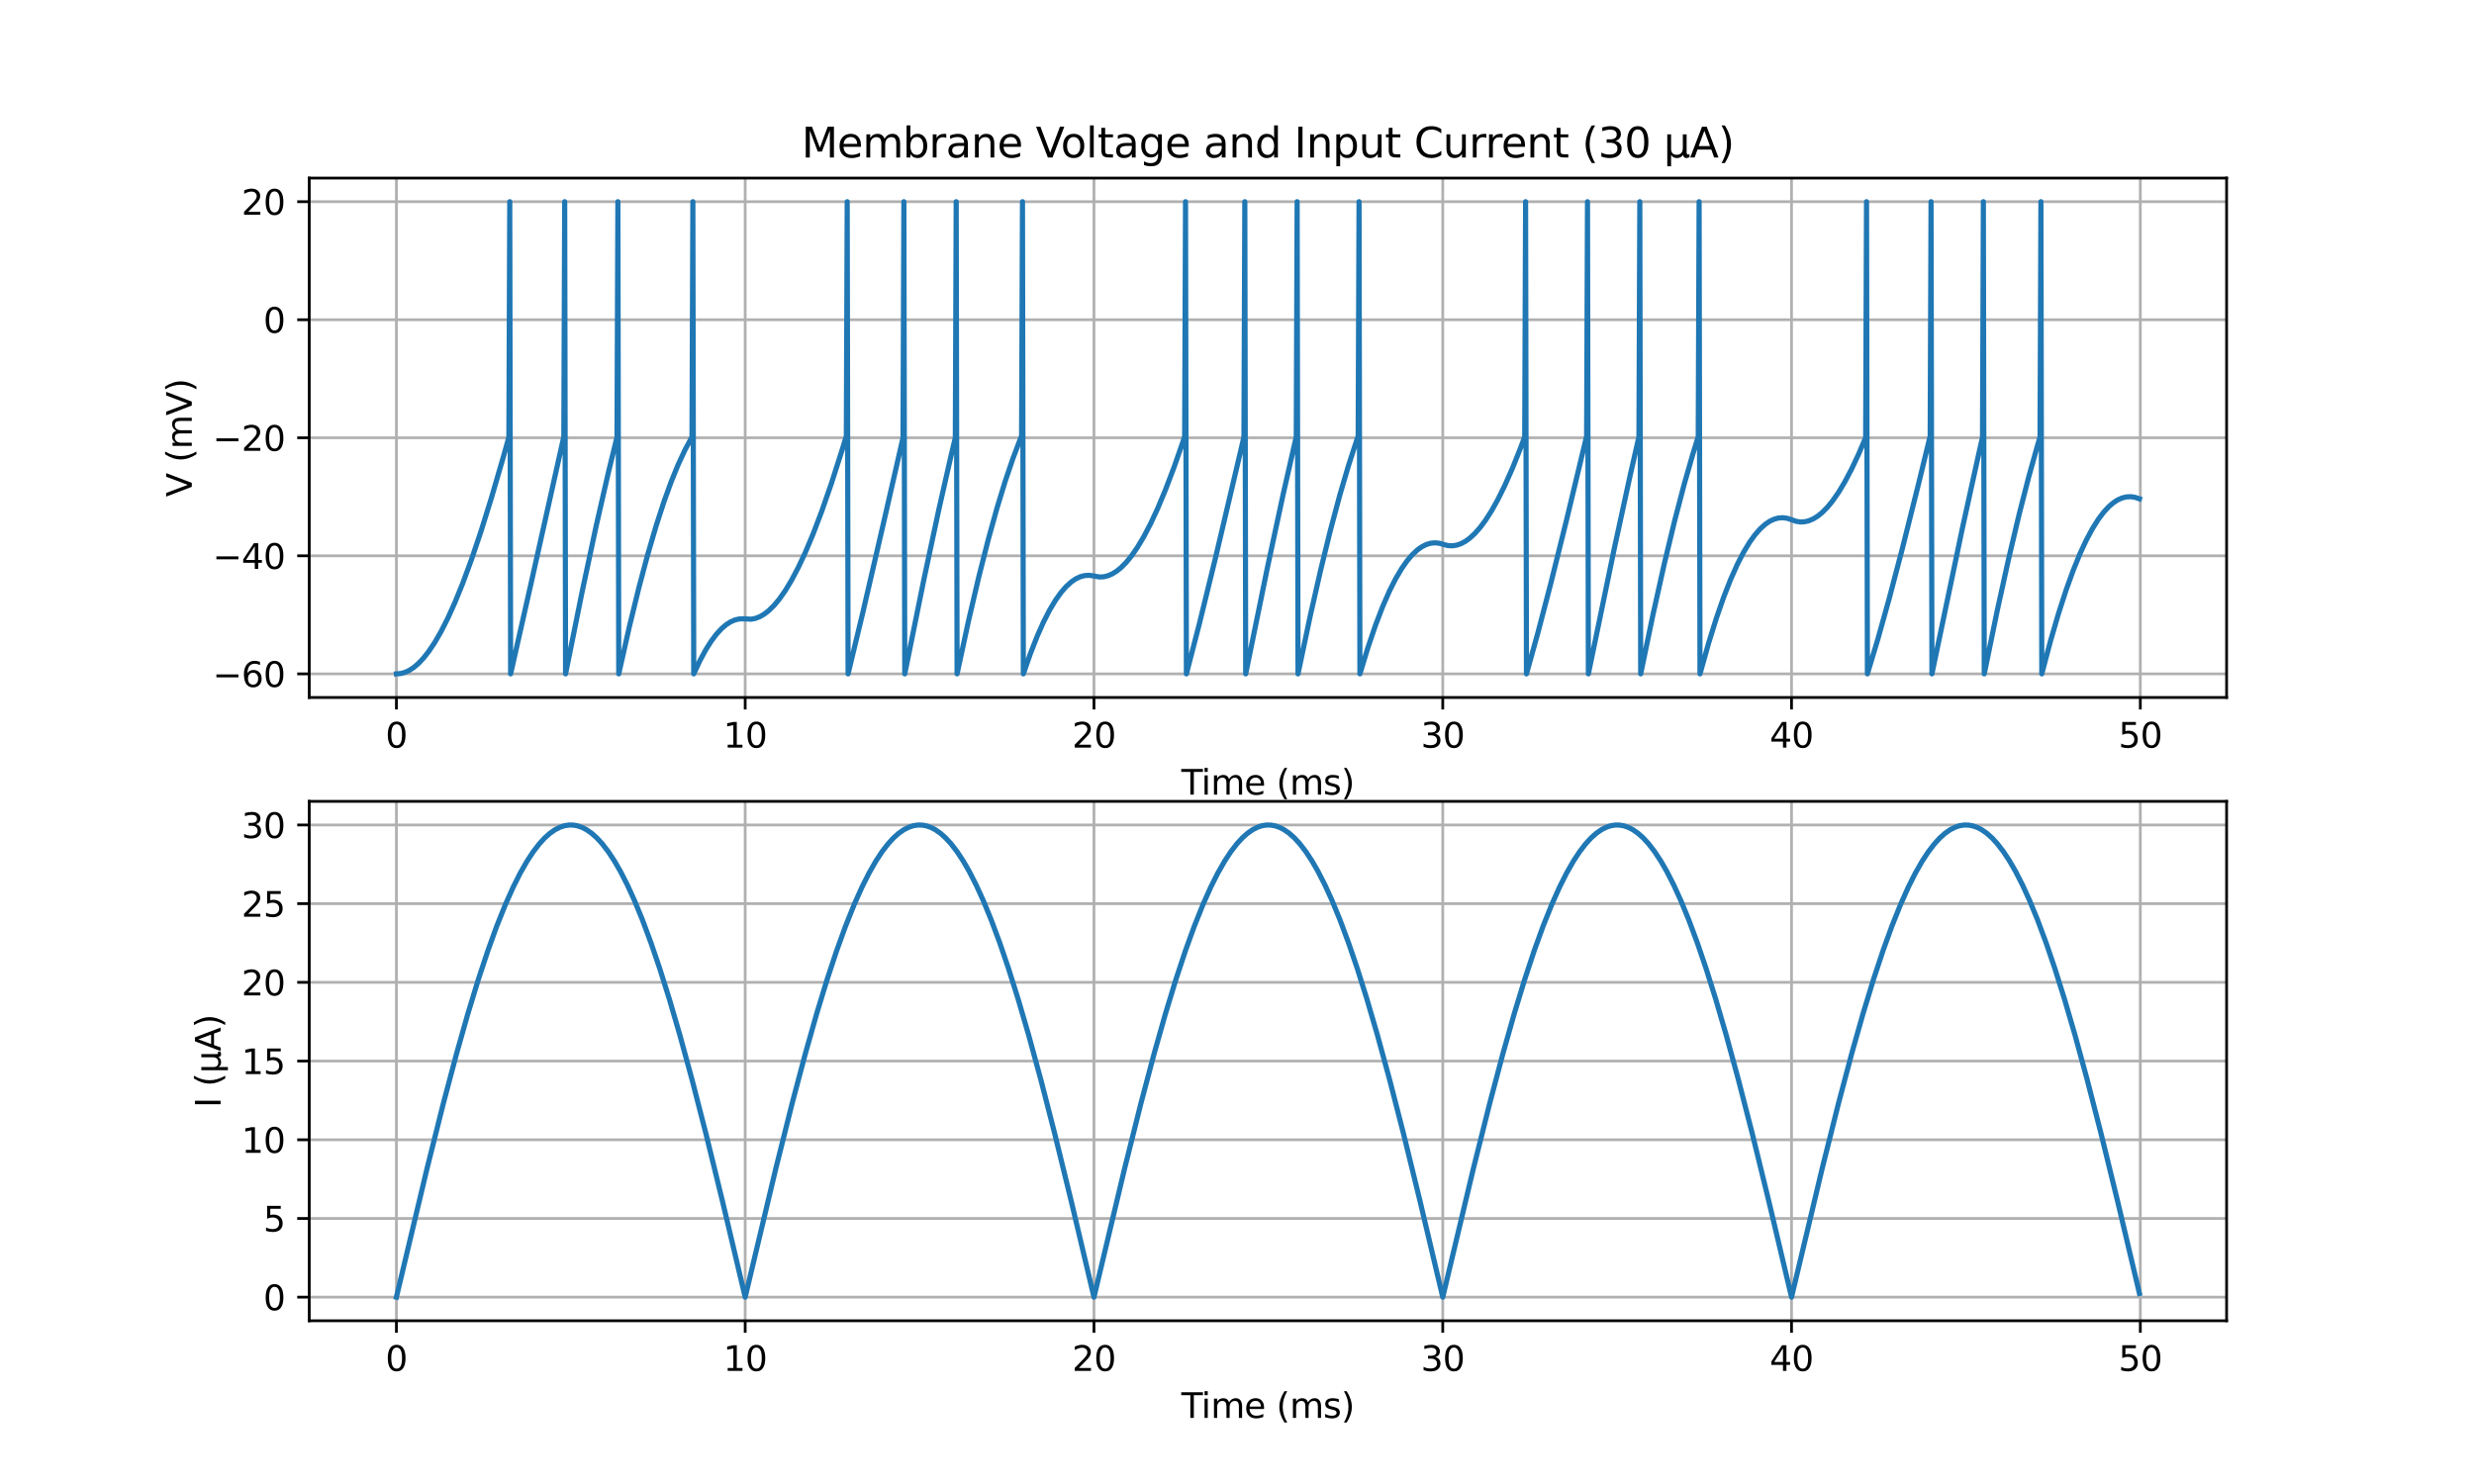 <?xml version="1.0" encoding="utf-8" standalone="no"?>
<!DOCTYPE svg PUBLIC "-//W3C//DTD SVG 1.1//EN"
  "http://www.w3.org/Graphics/SVG/1.1/DTD/svg11.dtd">
<svg xmlns:xlink="http://www.w3.org/1999/xlink" width="720pt" height="432pt" viewBox="0 0 720 432" xmlns="http://www.w3.org/2000/svg" version="1.1">
 <defs>
  <style type="text/css">*{stroke-linejoin: round; stroke-linecap: butt}</style>
 </defs>
 <g id="figure_1">
  <g id="patch_1">
   <path d="M 0 432 
L 720 432 
L 720 0 
L 0 0 
z
" style="fill: #ffffff"/>
  </g>
  <g id="axes_1">
   <g id="patch_2">
    <path d="M 90 203.04 
L 648 203.04 
L 648 51.84 
L 90 51.84 
z
" style="fill: #ffffff"/>
   </g>
   <g id="matplotlib.axis_1">
    <g id="xtick_1">
     <g id="line2d_1">
      <path d="M 115.364 203.04 
L 115.364 51.84 
" clip-path="url(#pc4f923bd92)" style="fill: none; stroke: #b0b0b0; stroke-width: 0.8; stroke-linecap: square"/>
     </g>
     <g id="line2d_2">
      <defs>
       <path id="m62b9c5e072" d="M 0 0 
L 0 3.5 
" style="stroke: #000000; stroke-width: 0.8"/>
      </defs>
      <g>
       <use xlink:href="#m62b9c5e072" x="115.364" y="203.04" style="stroke: #000000; stroke-width: 0.8"/>
      </g>
     </g>
     <g id="text_1">
      <!-- 0 -->
      <g transform="translate(112.182 217.638) scale(0.1 -0.1)">
       <defs>
        <path id="DejaVuSans-30" d="M 2034 4250 
Q 1547 4250 1301 3770 
Q 1056 3291 1056 2328 
Q 1056 1369 1301 889 
Q 1547 409 2034 409 
Q 2525 409 2770 889 
Q 3016 1369 3016 2328 
Q 3016 3291 2770 3770 
Q 2525 4250 2034 4250 
z
M 2034 4750 
Q 2819 4750 3233 4129 
Q 3647 3509 3647 2328 
Q 3647 1150 3233 529 
Q 2819 -91 2034 -91 
Q 1250 -91 836 529 
Q 422 1150 422 2328 
Q 422 3509 836 4129 
Q 1250 4750 2034 4750 
z
" transform="scale(0.016)"/>
       </defs>
       <use xlink:href="#DejaVuSans-30"/>
      </g>
     </g>
    </g>
    <g id="xtick_2">
     <g id="line2d_3">
      <path d="M 216.869 203.04 
L 216.869 51.84 
" clip-path="url(#pc4f923bd92)" style="fill: none; stroke: #b0b0b0; stroke-width: 0.8; stroke-linecap: square"/>
     </g>
     <g id="line2d_4">
      <g>
       <use xlink:href="#m62b9c5e072" x="216.869" y="203.04" style="stroke: #000000; stroke-width: 0.8"/>
      </g>
     </g>
     <g id="text_2">
      <!-- 10 -->
      <g transform="translate(210.506 217.638) scale(0.1 -0.1)">
       <defs>
        <path id="DejaVuSans-31" d="M 794 531 
L 1825 531 
L 1825 4091 
L 703 3866 
L 703 4441 
L 1819 4666 
L 2450 4666 
L 2450 531 
L 3481 531 
L 3481 0 
L 794 0 
L 794 531 
z
" transform="scale(0.016)"/>
       </defs>
       <use xlink:href="#DejaVuSans-31"/>
       <use xlink:href="#DejaVuSans-30" x="63.623"/>
      </g>
     </g>
    </g>
    <g id="xtick_3">
     <g id="line2d_5">
      <path d="M 318.374 203.04 
L 318.374 51.84 
" clip-path="url(#pc4f923bd92)" style="fill: none; stroke: #b0b0b0; stroke-width: 0.8; stroke-linecap: square"/>
     </g>
     <g id="line2d_6">
      <g>
       <use xlink:href="#m62b9c5e072" x="318.374" y="203.04" style="stroke: #000000; stroke-width: 0.8"/>
      </g>
     </g>
     <g id="text_3">
      <!-- 20 -->
      <g transform="translate(312.012 217.638) scale(0.1 -0.1)">
       <defs>
        <path id="DejaVuSans-32" d="M 1228 531 
L 3431 531 
L 3431 0 
L 469 0 
L 469 531 
Q 828 903 1448 1529 
Q 2069 2156 2228 2338 
Q 2531 2678 2651 2914 
Q 2772 3150 2772 3378 
Q 2772 3750 2511 3984 
Q 2250 4219 1831 4219 
Q 1534 4219 1204 4116 
Q 875 4013 500 3803 
L 500 4441 
Q 881 4594 1212 4672 
Q 1544 4750 1819 4750 
Q 2544 4750 2975 4387 
Q 3406 4025 3406 3419 
Q 3406 3131 3298 2873 
Q 3191 2616 2906 2266 
Q 2828 2175 2409 1742 
Q 1991 1309 1228 531 
z
" transform="scale(0.016)"/>
       </defs>
       <use xlink:href="#DejaVuSans-32"/>
       <use xlink:href="#DejaVuSans-30" x="63.623"/>
      </g>
     </g>
    </g>
    <g id="xtick_4">
     <g id="line2d_7">
      <path d="M 419.88 203.04 
L 419.88 51.84 
" clip-path="url(#pc4f923bd92)" style="fill: none; stroke: #b0b0b0; stroke-width: 0.8; stroke-linecap: square"/>
     </g>
     <g id="line2d_8">
      <g>
       <use xlink:href="#m62b9c5e072" x="419.88" y="203.04" style="stroke: #000000; stroke-width: 0.8"/>
      </g>
     </g>
     <g id="text_4">
      <!-- 30 -->
      <g transform="translate(413.517 217.638) scale(0.1 -0.1)">
       <defs>
        <path id="DejaVuSans-33" d="M 2597 2516 
Q 3050 2419 3304 2112 
Q 3559 1806 3559 1356 
Q 3559 666 3084 287 
Q 2609 -91 1734 -91 
Q 1441 -91 1130 -33 
Q 819 25 488 141 
L 488 750 
Q 750 597 1062 519 
Q 1375 441 1716 441 
Q 2309 441 2620 675 
Q 2931 909 2931 1356 
Q 2931 1769 2642 2001 
Q 2353 2234 1838 2234 
L 1294 2234 
L 1294 2753 
L 1863 2753 
Q 2328 2753 2575 2939 
Q 2822 3125 2822 3475 
Q 2822 3834 2567 4026 
Q 2313 4219 1838 4219 
Q 1578 4219 1281 4162 
Q 984 4106 628 3988 
L 628 4550 
Q 988 4650 1302 4700 
Q 1616 4750 1894 4750 
Q 2613 4750 3031 4423 
Q 3450 4097 3450 3541 
Q 3450 3153 3228 2886 
Q 3006 2619 2597 2516 
z
" transform="scale(0.016)"/>
       </defs>
       <use xlink:href="#DejaVuSans-33"/>
       <use xlink:href="#DejaVuSans-30" x="63.623"/>
      </g>
     </g>
    </g>
    <g id="xtick_5">
     <g id="line2d_9">
      <path d="M 521.385 203.04 
L 521.385 51.84 
" clip-path="url(#pc4f923bd92)" style="fill: none; stroke: #b0b0b0; stroke-width: 0.8; stroke-linecap: square"/>
     </g>
     <g id="line2d_10">
      <g>
       <use xlink:href="#m62b9c5e072" x="521.385" y="203.04" style="stroke: #000000; stroke-width: 0.8"/>
      </g>
     </g>
     <g id="text_5">
      <!-- 40 -->
      <g transform="translate(515.022 217.638) scale(0.1 -0.1)">
       <defs>
        <path id="DejaVuSans-34" d="M 2419 4116 
L 825 1625 
L 2419 1625 
L 2419 4116 
z
M 2253 4666 
L 3047 4666 
L 3047 1625 
L 3713 1625 
L 3713 1100 
L 3047 1100 
L 3047 0 
L 2419 0 
L 2419 1100 
L 313 1100 
L 313 1709 
L 2253 4666 
z
" transform="scale(0.016)"/>
       </defs>
       <use xlink:href="#DejaVuSans-34"/>
       <use xlink:href="#DejaVuSans-30" x="63.623"/>
      </g>
     </g>
    </g>
    <g id="xtick_6">
     <g id="line2d_11">
      <path d="M 622.89 203.04 
L 622.89 51.84 
" clip-path="url(#pc4f923bd92)" style="fill: none; stroke: #b0b0b0; stroke-width: 0.8; stroke-linecap: square"/>
     </g>
     <g id="line2d_12">
      <g>
       <use xlink:href="#m62b9c5e072" x="622.89" y="203.04" style="stroke: #000000; stroke-width: 0.8"/>
      </g>
     </g>
     <g id="text_6">
      <!-- 50 -->
      <g transform="translate(616.528 217.638) scale(0.1 -0.1)">
       <defs>
        <path id="DejaVuSans-35" d="M 691 4666 
L 3169 4666 
L 3169 4134 
L 1269 4134 
L 1269 2991 
Q 1406 3038 1543 3061 
Q 1681 3084 1819 3084 
Q 2600 3084 3056 2656 
Q 3513 2228 3513 1497 
Q 3513 744 3044 326 
Q 2575 -91 1722 -91 
Q 1428 -91 1123 -41 
Q 819 9 494 109 
L 494 744 
Q 775 591 1075 516 
Q 1375 441 1709 441 
Q 2250 441 2565 725 
Q 2881 1009 2881 1497 
Q 2881 1984 2565 2268 
Q 2250 2553 1709 2553 
Q 1456 2553 1204 2497 
Q 953 2441 691 2322 
L 691 4666 
z
" transform="scale(0.016)"/>
       </defs>
       <use xlink:href="#DejaVuSans-35"/>
       <use xlink:href="#DejaVuSans-30" x="63.623"/>
      </g>
     </g>
    </g>
    <g id="text_7">
     <!-- Time (ms) -->
     <g transform="translate(343.801 231.317) scale(0.1 -0.1)">
      <defs>
       <path id="DejaVuSans-54" d="M -19 4666 
L 3928 4666 
L 3928 4134 
L 2272 4134 
L 2272 0 
L 1638 0 
L 1638 4134 
L -19 4134 
L -19 4666 
z
" transform="scale(0.016)"/>
       <path id="DejaVuSans-69" d="M 603 3500 
L 1178 3500 
L 1178 0 
L 603 0 
L 603 3500 
z
M 603 4863 
L 1178 4863 
L 1178 4134 
L 603 4134 
L 603 4863 
z
" transform="scale(0.016)"/>
       <path id="DejaVuSans-6d" d="M 3328 2828 
Q 3544 3216 3844 3400 
Q 4144 3584 4550 3584 
Q 5097 3584 5394 3201 
Q 5691 2819 5691 2113 
L 5691 0 
L 5113 0 
L 5113 2094 
Q 5113 2597 4934 2840 
Q 4756 3084 4391 3084 
Q 3944 3084 3684 2787 
Q 3425 2491 3425 1978 
L 3425 0 
L 2847 0 
L 2847 2094 
Q 2847 2600 2669 2842 
Q 2491 3084 2119 3084 
Q 1678 3084 1418 2786 
Q 1159 2488 1159 1978 
L 1159 0 
L 581 0 
L 581 3500 
L 1159 3500 
L 1159 2956 
Q 1356 3278 1631 3431 
Q 1906 3584 2284 3584 
Q 2666 3584 2933 3390 
Q 3200 3197 3328 2828 
z
" transform="scale(0.016)"/>
       <path id="DejaVuSans-65" d="M 3597 1894 
L 3597 1613 
L 953 1613 
Q 991 1019 1311 708 
Q 1631 397 2203 397 
Q 2534 397 2845 478 
Q 3156 559 3463 722 
L 3463 178 
Q 3153 47 2828 -22 
Q 2503 -91 2169 -91 
Q 1331 -91 842 396 
Q 353 884 353 1716 
Q 353 2575 817 3079 
Q 1281 3584 2069 3584 
Q 2775 3584 3186 3129 
Q 3597 2675 3597 1894 
z
M 3022 2063 
Q 3016 2534 2758 2815 
Q 2500 3097 2075 3097 
Q 1594 3097 1305 2825 
Q 1016 2553 972 2059 
L 3022 2063 
z
" transform="scale(0.016)"/>
       <path id="DejaVuSans-20" transform="scale(0.016)"/>
       <path id="DejaVuSans-28" d="M 1984 4856 
Q 1566 4138 1362 3434 
Q 1159 2731 1159 2009 
Q 1159 1288 1364 580 
Q 1569 -128 1984 -844 
L 1484 -844 
Q 1016 -109 783 600 
Q 550 1309 550 2009 
Q 550 2706 781 3412 
Q 1013 4119 1484 4856 
L 1984 4856 
z
" transform="scale(0.016)"/>
       <path id="DejaVuSans-73" d="M 2834 3397 
L 2834 2853 
Q 2591 2978 2328 3040 
Q 2066 3103 1784 3103 
Q 1356 3103 1142 2972 
Q 928 2841 928 2578 
Q 928 2378 1081 2264 
Q 1234 2150 1697 2047 
L 1894 2003 
Q 2506 1872 2764 1633 
Q 3022 1394 3022 966 
Q 3022 478 2636 193 
Q 2250 -91 1575 -91 
Q 1294 -91 989 -36 
Q 684 19 347 128 
L 347 722 
Q 666 556 975 473 
Q 1284 391 1588 391 
Q 1994 391 2212 530 
Q 2431 669 2431 922 
Q 2431 1156 2273 1281 
Q 2116 1406 1581 1522 
L 1381 1569 
Q 847 1681 609 1914 
Q 372 2147 372 2553 
Q 372 3047 722 3315 
Q 1072 3584 1716 3584 
Q 2034 3584 2315 3537 
Q 2597 3491 2834 3397 
z
" transform="scale(0.016)"/>
       <path id="DejaVuSans-29" d="M 513 4856 
L 1013 4856 
Q 1481 4119 1714 3412 
Q 1947 2706 1947 2009 
Q 1947 1309 1714 600 
Q 1481 -109 1013 -844 
L 513 -844 
Q 928 -128 1133 580 
Q 1338 1288 1338 2009 
Q 1338 2731 1133 3434 
Q 928 4138 513 4856 
z
" transform="scale(0.016)"/>
      </defs>
      <use xlink:href="#DejaVuSans-54"/>
      <use xlink:href="#DejaVuSans-69" x="57.959"/>
      <use xlink:href="#DejaVuSans-6d" x="85.742"/>
      <use xlink:href="#DejaVuSans-65" x="183.154"/>
      <use xlink:href="#DejaVuSans-20" x="244.678"/>
      <use xlink:href="#DejaVuSans-28" x="276.465"/>
      <use xlink:href="#DejaVuSans-6d" x="315.479"/>
      <use xlink:href="#DejaVuSans-73" x="412.891"/>
      <use xlink:href="#DejaVuSans-29" x="464.99"/>
     </g>
    </g>
   </g>
   <g id="matplotlib.axis_2">
    <g id="ytick_1">
     <g id="line2d_13">
      <path d="M 90 196.167 
L 648 196.167 
" clip-path="url(#pc4f923bd92)" style="fill: none; stroke: #b0b0b0; stroke-width: 0.8; stroke-linecap: square"/>
     </g>
     <g id="line2d_14">
      <defs>
       <path id="m9e41c73aae" d="M 0 0 
L -3.5 0 
" style="stroke: #000000; stroke-width: 0.8"/>
      </defs>
      <g>
       <use xlink:href="#m9e41c73aae" x="90" y="196.167" style="stroke: #000000; stroke-width: 0.8"/>
      </g>
     </g>
     <g id="text_8">
      <!-- −60 -->
      <g transform="translate(61.895 199.966) scale(0.1 -0.1)">
       <defs>
        <path id="DejaVuSans-2212" d="M 678 2272 
L 4684 2272 
L 4684 1741 
L 678 1741 
L 678 2272 
z
" transform="scale(0.016)"/>
        <path id="DejaVuSans-36" d="M 2113 2584 
Q 1688 2584 1439 2293 
Q 1191 2003 1191 1497 
Q 1191 994 1439 701 
Q 1688 409 2113 409 
Q 2538 409 2786 701 
Q 3034 994 3034 1497 
Q 3034 2003 2786 2293 
Q 2538 2584 2113 2584 
z
M 3366 4563 
L 3366 3988 
Q 3128 4100 2886 4159 
Q 2644 4219 2406 4219 
Q 1781 4219 1451 3797 
Q 1122 3375 1075 2522 
Q 1259 2794 1537 2939 
Q 1816 3084 2150 3084 
Q 2853 3084 3261 2657 
Q 3669 2231 3669 1497 
Q 3669 778 3244 343 
Q 2819 -91 2113 -91 
Q 1303 -91 875 529 
Q 447 1150 447 2328 
Q 447 3434 972 4092 
Q 1497 4750 2381 4750 
Q 2619 4750 2861 4703 
Q 3103 4656 3366 4563 
z
" transform="scale(0.016)"/>
       </defs>
       <use xlink:href="#DejaVuSans-2212"/>
       <use xlink:href="#DejaVuSans-36" x="83.789"/>
       <use xlink:href="#DejaVuSans-30" x="147.412"/>
      </g>
     </g>
    </g>
    <g id="ytick_2">
     <g id="line2d_15">
      <path d="M 90 161.804 
L 648 161.804 
" clip-path="url(#pc4f923bd92)" style="fill: none; stroke: #b0b0b0; stroke-width: 0.8; stroke-linecap: square"/>
     </g>
     <g id="line2d_16">
      <g>
       <use xlink:href="#m9e41c73aae" x="90" y="161.804" style="stroke: #000000; stroke-width: 0.8"/>
      </g>
     </g>
     <g id="text_9">
      <!-- −40 -->
      <g transform="translate(61.895 165.603) scale(0.1 -0.1)">
       <use xlink:href="#DejaVuSans-2212"/>
       <use xlink:href="#DejaVuSans-34" x="83.789"/>
       <use xlink:href="#DejaVuSans-30" x="147.412"/>
      </g>
     </g>
    </g>
    <g id="ytick_3">
     <g id="line2d_17">
      <path d="M 90 127.44 
L 648 127.44 
" clip-path="url(#pc4f923bd92)" style="fill: none; stroke: #b0b0b0; stroke-width: 0.8; stroke-linecap: square"/>
     </g>
     <g id="line2d_18">
      <g>
       <use xlink:href="#m9e41c73aae" x="90" y="127.44" style="stroke: #000000; stroke-width: 0.8"/>
      </g>
     </g>
     <g id="text_10">
      <!-- −20 -->
      <g transform="translate(61.895 131.239) scale(0.1 -0.1)">
       <use xlink:href="#DejaVuSans-2212"/>
       <use xlink:href="#DejaVuSans-32" x="83.789"/>
       <use xlink:href="#DejaVuSans-30" x="147.412"/>
      </g>
     </g>
    </g>
    <g id="ytick_4">
     <g id="line2d_19">
      <path d="M 90 93.076 
L 648 93.076 
" clip-path="url(#pc4f923bd92)" style="fill: none; stroke: #b0b0b0; stroke-width: 0.8; stroke-linecap: square"/>
     </g>
     <g id="line2d_20">
      <g>
       <use xlink:href="#m9e41c73aae" x="90" y="93.076" style="stroke: #000000; stroke-width: 0.8"/>
      </g>
     </g>
     <g id="text_11">
      <!-- 0 -->
      <g transform="translate(76.638 96.876) scale(0.1 -0.1)">
       <use xlink:href="#DejaVuSans-30"/>
      </g>
     </g>
    </g>
    <g id="ytick_5">
     <g id="line2d_21">
      <path d="M 90 58.713 
L 648 58.713 
" clip-path="url(#pc4f923bd92)" style="fill: none; stroke: #b0b0b0; stroke-width: 0.8; stroke-linecap: square"/>
     </g>
     <g id="line2d_22">
      <g>
       <use xlink:href="#m9e41c73aae" x="90" y="58.713" style="stroke: #000000; stroke-width: 0.8"/>
      </g>
     </g>
     <g id="text_12">
      <!-- 20 -->
      <g transform="translate(70.275 62.512) scale(0.1 -0.1)">
       <use xlink:href="#DejaVuSans-32"/>
       <use xlink:href="#DejaVuSans-30" x="63.623"/>
      </g>
     </g>
    </g>
    <g id="text_13">
     <!-- V (mV) -->
     <g transform="translate(55.816 144.642) rotate(-90) scale(0.1 -0.1)">
      <defs>
       <path id="DejaVuSans-56" d="M 1831 0 
L 50 4666 
L 709 4666 
L 2188 738 
L 3669 4666 
L 4325 4666 
L 2547 0 
L 1831 0 
z
" transform="scale(0.016)"/>
      </defs>
      <use xlink:href="#DejaVuSans-56"/>
      <use xlink:href="#DejaVuSans-20" x="68.408"/>
      <use xlink:href="#DejaVuSans-28" x="100.195"/>
      <use xlink:href="#DejaVuSans-6d" x="139.209"/>
      <use xlink:href="#DejaVuSans-56" x="236.621"/>
      <use xlink:href="#DejaVuSans-29" x="305.029"/>
     </g>
    </g>
   </g>
   <g id="line2d_23">
    <path d="M 115.364 196.167 
L 116.632 196.066 
L 117.901 195.715 
L 119.17 195.117 
L 120.439 194.277 
L 121.708 193.198 
L 123.23 191.595 
L 124.753 189.664 
L 126.529 187.01 
L 128.306 183.939 
L 130.336 179.939 
L 132.366 175.443 
L 134.65 169.829 
L 137.187 162.95 
L 139.979 154.678 
L 143.024 144.912 
L 146.577 132.698 
L 148.099 127.239 
L 148.353 58.713 
L 148.607 196.167 
L 154.443 170.294 
L 164.086 127.104 
L 164.34 58.713 
L 164.594 196.167 
L 169.415 172.255 
L 173.475 153.234 
L 177.028 137.658 
L 179.566 127.242 
L 179.82 58.713 
L 180.073 196.167 
L 183.118 182.611 
L 185.91 171.164 
L 188.447 161.626 
L 190.985 152.959 
L 193.269 145.934 
L 195.299 140.325 
L 197.329 135.33 
L 199.359 130.961 
L 201.136 127.659 
L 201.389 127.227 
L 201.643 58.713 
L 201.897 196.167 
L 203.673 192.356 
L 205.45 189.062 
L 206.972 186.652 
L 208.495 184.621 
L 210.017 182.971 
L 211.286 181.885 
L 212.555 181.06 
L 213.824 180.495 
L 215.093 180.187 
L 216.361 180.134 
L 218.645 180.25 
L 219.914 179.995 
L 221.183 179.492 
L 222.452 178.746 
L 223.721 177.761 
L 225.243 176.271 
L 226.766 174.453 
L 228.542 171.93 
L 230.318 168.989 
L 232.348 165.14 
L 234.379 160.797 
L 236.662 155.357 
L 239.2 148.675 
L 241.991 140.626 
L 245.037 131.111 
L 246.305 126.949 
L 246.559 58.713 
L 246.813 196.167 
L 251.127 178.227 
L 257.217 151.862 
L 262.8 127.435 
L 263.054 58.713 
L 263.308 196.167 
L 268.89 168.618 
L 273.204 148.421 
L 276.757 132.767 
L 278.026 127.428 
L 278.28 58.713 
L 278.533 196.167 
L 281.832 180.879 
L 284.877 167.831 
L 287.669 156.845 
L 290.207 147.722 
L 292.49 140.25 
L 294.774 133.508 
L 296.804 128.146 
L 297.312 126.9 
L 297.566 58.713 
L 297.819 196.167 
L 299.85 190.326 
L 301.88 185.138 
L 303.656 181.141 
L 305.432 177.655 
L 307.209 174.682 
L 308.731 172.542 
L 310.254 170.781 
L 311.776 169.395 
L 313.045 168.527 
L 314.314 167.918 
L 315.583 167.566 
L 316.852 167.47 
L 318.12 167.625 
L 319.897 167.96 
L 321.166 167.908 
L 322.434 167.606 
L 323.703 167.057 
L 324.972 166.268 
L 326.241 165.241 
L 327.763 163.703 
L 329.286 161.841 
L 331.062 159.272 
L 332.839 156.293 
L 334.869 152.408 
L 336.899 148.039 
L 339.183 142.583 
L 341.72 135.902 
L 344.512 127.877 
L 344.766 127.115 
L 345.019 58.713 
L 345.273 196.167 
L 349.08 181.441 
L 353.647 162.783 
L 360.499 133.689 
L 362.022 127.171 
L 362.275 58.713 
L 362.529 196.167 
L 368.873 165.135 
L 373.441 143.852 
L 377.247 127.133 
L 377.501 58.713 
L 377.755 196.167 
L 381.308 179.317 
L 384.353 165.897 
L 387.144 154.51 
L 389.935 144.068 
L 392.473 135.446 
L 394.757 128.431 
L 395.264 126.971 
L 395.518 58.713 
L 395.772 196.167 
L 398.056 188.644 
L 400.34 181.92 
L 402.37 176.627 
L 404.4 171.988 
L 406.176 168.471 
L 407.953 165.462 
L 409.475 163.289 
L 410.998 161.491 
L 412.52 160.069 
L 413.789 159.169 
L 415.058 158.527 
L 416.327 158.142 
L 417.596 158.012 
L 418.864 158.135 
L 420.133 158.507 
L 421.402 158.824 
L 422.671 158.886 
L 423.94 158.696 
L 425.209 158.259 
L 426.477 157.578 
L 427.746 156.659 
L 429.269 155.25 
L 430.791 153.514 
L 432.314 151.462 
L 434.09 148.682 
L 435.867 145.505 
L 437.897 141.411 
L 440.181 136.252 
L 442.464 130.549 
L 443.733 127.163 
L 443.987 58.713 
L 444.241 196.167 
L 447.54 184.318 
L 451.346 169.75 
L 455.914 151.332 
L 461.75 126.973 
L 462.004 58.713 
L 462.258 196.167 
L 469.871 159.348 
L 474.439 138.301 
L 476.976 127.142 
L 477.23 58.713 
L 477.484 196.167 
L 481.036 179.038 
L 484.335 164.203 
L 487.381 151.538 
L 490.172 140.877 
L 492.71 132.027 
L 494.232 127.122 
L 494.486 58.713 
L 494.74 196.167 
L 497.277 187.126 
L 499.561 179.804 
L 501.591 173.962 
L 503.621 168.76 
L 505.652 164.207 
L 507.428 160.762 
L 509.204 157.822 
L 510.727 155.707 
L 512.249 153.965 
L 513.772 152.596 
L 515.041 151.74 
L 516.31 151.141 
L 517.578 150.798 
L 518.847 150.709 
L 520.116 150.872 
L 521.385 151.285 
L 522.654 151.742 
L 523.922 151.942 
L 525.191 151.888 
L 526.46 151.586 
L 527.729 151.038 
L 528.998 150.249 
L 530.267 149.226 
L 531.789 147.695 
L 533.312 145.843 
L 535.088 143.291 
L 536.864 140.333 
L 538.894 136.482 
L 540.925 132.156 
L 542.955 127.386 
L 543.208 58.713 
L 543.462 196.167 
L 546.507 186.037 
L 549.806 174.244 
L 553.613 159.778 
L 558.434 140.501 
L 561.733 126.944 
L 561.987 58.713 
L 562.241 196.167 
L 571.122 153.693 
L 575.944 131.766 
L 576.959 127.316 
L 577.213 58.713 
L 577.467 196.167 
L 581.273 177.642 
L 584.572 162.63 
L 587.617 149.752 
L 590.408 138.858 
L 592.946 129.768 
L 593.707 127.199 
L 593.961 58.713 
L 594.215 196.167 
L 596.753 186.58 
L 599.036 178.741 
L 601.32 171.675 
L 603.35 166.058 
L 605.38 161.08 
L 607.157 157.255 
L 608.933 153.93 
L 610.709 151.109 
L 612.232 149.093 
L 613.755 147.45 
L 615.023 146.365 
L 616.292 145.537 
L 617.561 144.965 
L 618.83 144.649 
L 620.099 144.587 
L 621.368 144.776 
L 622.636 145.214 
L 622.636 145.214 
" clip-path="url(#pc4f923bd92)" style="fill: none; stroke: #1f77b4; stroke-width: 1.5; stroke-linecap: square"/>
   </g>
   <g id="patch_3">
    <path d="M 90 203.04 
L 90 51.84 
" style="fill: none; stroke: #000000; stroke-width: 0.8; stroke-linejoin: miter; stroke-linecap: square"/>
   </g>
   <g id="patch_4">
    <path d="M 648 203.04 
L 648 51.84 
" style="fill: none; stroke: #000000; stroke-width: 0.8; stroke-linejoin: miter; stroke-linecap: square"/>
   </g>
   <g id="patch_5">
    <path d="M 90 203.04 
L 648 203.04 
" style="fill: none; stroke: #000000; stroke-width: 0.8; stroke-linejoin: miter; stroke-linecap: square"/>
   </g>
   <g id="patch_6">
    <path d="M 90 51.84 
L 648 51.84 
" style="fill: none; stroke: #000000; stroke-width: 0.8; stroke-linejoin: miter; stroke-linecap: square"/>
   </g>
   <g id="text_14">
    <!-- Membrane Voltage and Input Current (30 µA) -->
    <g transform="translate(233.296 45.84) scale(0.12 -0.12)">
     <defs>
      <path id="DejaVuSans-4d" d="M 628 4666 
L 1569 4666 
L 2759 1491 
L 3956 4666 
L 4897 4666 
L 4897 0 
L 4281 0 
L 4281 4097 
L 3078 897 
L 2444 897 
L 1241 4097 
L 1241 0 
L 628 0 
L 628 4666 
z
" transform="scale(0.016)"/>
      <path id="DejaVuSans-62" d="M 3116 1747 
Q 3116 2381 2855 2742 
Q 2594 3103 2138 3103 
Q 1681 3103 1420 2742 
Q 1159 2381 1159 1747 
Q 1159 1113 1420 752 
Q 1681 391 2138 391 
Q 2594 391 2855 752 
Q 3116 1113 3116 1747 
z
M 1159 2969 
Q 1341 3281 1617 3432 
Q 1894 3584 2278 3584 
Q 2916 3584 3314 3078 
Q 3713 2572 3713 1747 
Q 3713 922 3314 415 
Q 2916 -91 2278 -91 
Q 1894 -91 1617 61 
Q 1341 213 1159 525 
L 1159 0 
L 581 0 
L 581 4863 
L 1159 4863 
L 1159 2969 
z
" transform="scale(0.016)"/>
      <path id="DejaVuSans-72" d="M 2631 2963 
Q 2534 3019 2420 3045 
Q 2306 3072 2169 3072 
Q 1681 3072 1420 2755 
Q 1159 2438 1159 1844 
L 1159 0 
L 581 0 
L 581 3500 
L 1159 3500 
L 1159 2956 
Q 1341 3275 1631 3429 
Q 1922 3584 2338 3584 
Q 2397 3584 2469 3576 
Q 2541 3569 2628 3553 
L 2631 2963 
z
" transform="scale(0.016)"/>
      <path id="DejaVuSans-61" d="M 2194 1759 
Q 1497 1759 1228 1600 
Q 959 1441 959 1056 
Q 959 750 1161 570 
Q 1363 391 1709 391 
Q 2188 391 2477 730 
Q 2766 1069 2766 1631 
L 2766 1759 
L 2194 1759 
z
M 3341 1997 
L 3341 0 
L 2766 0 
L 2766 531 
Q 2569 213 2275 61 
Q 1981 -91 1556 -91 
Q 1019 -91 701 211 
Q 384 513 384 1019 
Q 384 1609 779 1909 
Q 1175 2209 1959 2209 
L 2766 2209 
L 2766 2266 
Q 2766 2663 2505 2880 
Q 2244 3097 1772 3097 
Q 1472 3097 1187 3025 
Q 903 2953 641 2809 
L 641 3341 
Q 956 3463 1253 3523 
Q 1550 3584 1831 3584 
Q 2591 3584 2966 3190 
Q 3341 2797 3341 1997 
z
" transform="scale(0.016)"/>
      <path id="DejaVuSans-6e" d="M 3513 2113 
L 3513 0 
L 2938 0 
L 2938 2094 
Q 2938 2591 2744 2837 
Q 2550 3084 2163 3084 
Q 1697 3084 1428 2787 
Q 1159 2491 1159 1978 
L 1159 0 
L 581 0 
L 581 3500 
L 1159 3500 
L 1159 2956 
Q 1366 3272 1645 3428 
Q 1925 3584 2291 3584 
Q 2894 3584 3203 3211 
Q 3513 2838 3513 2113 
z
" transform="scale(0.016)"/>
      <path id="DejaVuSans-6f" d="M 1959 3097 
Q 1497 3097 1228 2736 
Q 959 2375 959 1747 
Q 959 1119 1226 758 
Q 1494 397 1959 397 
Q 2419 397 2687 759 
Q 2956 1122 2956 1747 
Q 2956 2369 2687 2733 
Q 2419 3097 1959 3097 
z
M 1959 3584 
Q 2709 3584 3137 3096 
Q 3566 2609 3566 1747 
Q 3566 888 3137 398 
Q 2709 -91 1959 -91 
Q 1206 -91 779 398 
Q 353 888 353 1747 
Q 353 2609 779 3096 
Q 1206 3584 1959 3584 
z
" transform="scale(0.016)"/>
      <path id="DejaVuSans-6c" d="M 603 4863 
L 1178 4863 
L 1178 0 
L 603 0 
L 603 4863 
z
" transform="scale(0.016)"/>
      <path id="DejaVuSans-74" d="M 1172 4494 
L 1172 3500 
L 2356 3500 
L 2356 3053 
L 1172 3053 
L 1172 1153 
Q 1172 725 1289 603 
Q 1406 481 1766 481 
L 2356 481 
L 2356 0 
L 1766 0 
Q 1100 0 847 248 
Q 594 497 594 1153 
L 594 3053 
L 172 3053 
L 172 3500 
L 594 3500 
L 594 4494 
L 1172 4494 
z
" transform="scale(0.016)"/>
      <path id="DejaVuSans-67" d="M 2906 1791 
Q 2906 2416 2648 2759 
Q 2391 3103 1925 3103 
Q 1463 3103 1205 2759 
Q 947 2416 947 1791 
Q 947 1169 1205 825 
Q 1463 481 1925 481 
Q 2391 481 2648 825 
Q 2906 1169 2906 1791 
z
M 3481 434 
Q 3481 -459 3084 -895 
Q 2688 -1331 1869 -1331 
Q 1566 -1331 1297 -1286 
Q 1028 -1241 775 -1147 
L 775 -588 
Q 1028 -725 1275 -790 
Q 1522 -856 1778 -856 
Q 2344 -856 2625 -561 
Q 2906 -266 2906 331 
L 2906 616 
Q 2728 306 2450 153 
Q 2172 0 1784 0 
Q 1141 0 747 490 
Q 353 981 353 1791 
Q 353 2603 747 3093 
Q 1141 3584 1784 3584 
Q 2172 3584 2450 3431 
Q 2728 3278 2906 2969 
L 2906 3500 
L 3481 3500 
L 3481 434 
z
" transform="scale(0.016)"/>
      <path id="DejaVuSans-64" d="M 2906 2969 
L 2906 4863 
L 3481 4863 
L 3481 0 
L 2906 0 
L 2906 525 
Q 2725 213 2448 61 
Q 2172 -91 1784 -91 
Q 1150 -91 751 415 
Q 353 922 353 1747 
Q 353 2572 751 3078 
Q 1150 3584 1784 3584 
Q 2172 3584 2448 3432 
Q 2725 3281 2906 2969 
z
M 947 1747 
Q 947 1113 1208 752 
Q 1469 391 1925 391 
Q 2381 391 2643 752 
Q 2906 1113 2906 1747 
Q 2906 2381 2643 2742 
Q 2381 3103 1925 3103 
Q 1469 3103 1208 2742 
Q 947 2381 947 1747 
z
" transform="scale(0.016)"/>
      <path id="DejaVuSans-49" d="M 628 4666 
L 1259 4666 
L 1259 0 
L 628 0 
L 628 4666 
z
" transform="scale(0.016)"/>
      <path id="DejaVuSans-70" d="M 1159 525 
L 1159 -1331 
L 581 -1331 
L 581 3500 
L 1159 3500 
L 1159 2969 
Q 1341 3281 1617 3432 
Q 1894 3584 2278 3584 
Q 2916 3584 3314 3078 
Q 3713 2572 3713 1747 
Q 3713 922 3314 415 
Q 2916 -91 2278 -91 
Q 1894 -91 1617 61 
Q 1341 213 1159 525 
z
M 3116 1747 
Q 3116 2381 2855 2742 
Q 2594 3103 2138 3103 
Q 1681 3103 1420 2742 
Q 1159 2381 1159 1747 
Q 1159 1113 1420 752 
Q 1681 391 2138 391 
Q 2594 391 2855 752 
Q 3116 1113 3116 1747 
z
" transform="scale(0.016)"/>
      <path id="DejaVuSans-75" d="M 544 1381 
L 544 3500 
L 1119 3500 
L 1119 1403 
Q 1119 906 1312 657 
Q 1506 409 1894 409 
Q 2359 409 2629 706 
Q 2900 1003 2900 1516 
L 2900 3500 
L 3475 3500 
L 3475 0 
L 2900 0 
L 2900 538 
Q 2691 219 2414 64 
Q 2138 -91 1772 -91 
Q 1169 -91 856 284 
Q 544 659 544 1381 
z
M 1991 3584 
L 1991 3584 
z
" transform="scale(0.016)"/>
      <path id="DejaVuSans-43" d="M 4122 4306 
L 4122 3641 
Q 3803 3938 3442 4084 
Q 3081 4231 2675 4231 
Q 1875 4231 1450 3742 
Q 1025 3253 1025 2328 
Q 1025 1406 1450 917 
Q 1875 428 2675 428 
Q 3081 428 3442 575 
Q 3803 722 4122 1019 
L 4122 359 
Q 3791 134 3420 21 
Q 3050 -91 2638 -91 
Q 1578 -91 968 557 
Q 359 1206 359 2328 
Q 359 3453 968 4101 
Q 1578 4750 2638 4750 
Q 3056 4750 3426 4639 
Q 3797 4528 4122 4306 
z
" transform="scale(0.016)"/>
      <path id="DejaVuSans-b5" d="M 544 -1331 
L 544 3500 
L 1119 3500 
L 1119 1325 
Q 1119 872 1334 640 
Q 1550 409 1972 409 
Q 2434 409 2667 671 
Q 2900 934 2900 1459 
L 2900 3500 
L 3475 3500 
L 3475 806 
Q 3475 619 3529 530 
Q 3584 441 3700 441 
Q 3728 441 3778 458 
Q 3828 475 3916 513 
L 3916 50 
Q 3788 -22 3673 -56 
Q 3559 -91 3450 -91 
Q 3234 -91 3106 31 
Q 2978 153 2931 403 
Q 2775 156 2548 32 
Q 2322 -91 2016 -91 
Q 1697 -91 1473 31 
Q 1250 153 1119 397 
L 1119 -1331 
L 544 -1331 
z
" transform="scale(0.016)"/>
      <path id="DejaVuSans-41" d="M 2188 4044 
L 1331 1722 
L 3047 1722 
L 2188 4044 
z
M 1831 4666 
L 2547 4666 
L 4325 0 
L 3669 0 
L 3244 1197 
L 1141 1197 
L 716 0 
L 50 0 
L 1831 4666 
z
" transform="scale(0.016)"/>
     </defs>
     <use xlink:href="#DejaVuSans-4d"/>
     <use xlink:href="#DejaVuSans-65" x="86.279"/>
     <use xlink:href="#DejaVuSans-6d" x="147.803"/>
     <use xlink:href="#DejaVuSans-62" x="245.215"/>
     <use xlink:href="#DejaVuSans-72" x="308.691"/>
     <use xlink:href="#DejaVuSans-61" x="349.805"/>
     <use xlink:href="#DejaVuSans-6e" x="411.084"/>
     <use xlink:href="#DejaVuSans-65" x="474.463"/>
     <use xlink:href="#DejaVuSans-20" x="535.986"/>
     <use xlink:href="#DejaVuSans-56" x="567.773"/>
     <use xlink:href="#DejaVuSans-6f" x="628.432"/>
     <use xlink:href="#DejaVuSans-6c" x="689.613"/>
     <use xlink:href="#DejaVuSans-74" x="717.396"/>
     <use xlink:href="#DejaVuSans-61" x="756.605"/>
     <use xlink:href="#DejaVuSans-67" x="817.885"/>
     <use xlink:href="#DejaVuSans-65" x="881.361"/>
     <use xlink:href="#DejaVuSans-20" x="942.885"/>
     <use xlink:href="#DejaVuSans-61" x="974.672"/>
     <use xlink:href="#DejaVuSans-6e" x="1035.951"/>
     <use xlink:href="#DejaVuSans-64" x="1099.33"/>
     <use xlink:href="#DejaVuSans-20" x="1162.807"/>
     <use xlink:href="#DejaVuSans-49" x="1194.594"/>
     <use xlink:href="#DejaVuSans-6e" x="1224.086"/>
     <use xlink:href="#DejaVuSans-70" x="1287.465"/>
     <use xlink:href="#DejaVuSans-75" x="1350.941"/>
     <use xlink:href="#DejaVuSans-74" x="1414.32"/>
     <use xlink:href="#DejaVuSans-20" x="1453.529"/>
     <use xlink:href="#DejaVuSans-43" x="1485.316"/>
     <use xlink:href="#DejaVuSans-75" x="1555.141"/>
     <use xlink:href="#DejaVuSans-72" x="1618.52"/>
     <use xlink:href="#DejaVuSans-72" x="1657.883"/>
     <use xlink:href="#DejaVuSans-65" x="1696.746"/>
     <use xlink:href="#DejaVuSans-6e" x="1758.27"/>
     <use xlink:href="#DejaVuSans-74" x="1821.648"/>
     <use xlink:href="#DejaVuSans-20" x="1860.857"/>
     <use xlink:href="#DejaVuSans-28" x="1892.645"/>
     <use xlink:href="#DejaVuSans-33" x="1931.658"/>
     <use xlink:href="#DejaVuSans-30" x="1995.281"/>
     <use xlink:href="#DejaVuSans-20" x="2058.904"/>
     <use xlink:href="#DejaVuSans-b5" x="2090.691"/>
     <use xlink:href="#DejaVuSans-41" x="2154.314"/>
     <use xlink:href="#DejaVuSans-29" x="2222.723"/>
    </g>
   </g>
  </g>
  <g id="axes_2">
   <g id="patch_7">
    <path d="M 90 384.48 
L 648 384.48 
L 648 233.28 
L 90 233.28 
z
" style="fill: #ffffff"/>
   </g>
   <g id="matplotlib.axis_3">
    <g id="xtick_7">
     <g id="line2d_24">
      <path d="M 115.364 384.48 
L 115.364 233.28 
" clip-path="url(#p82079dd906)" style="fill: none; stroke: #b0b0b0; stroke-width: 0.8; stroke-linecap: square"/>
     </g>
     <g id="line2d_25">
      <g>
       <use xlink:href="#m62b9c5e072" x="115.364" y="384.48" style="stroke: #000000; stroke-width: 0.8"/>
      </g>
     </g>
     <g id="text_15">
      <!-- 0 -->
      <g transform="translate(112.182 399.078) scale(0.1 -0.1)">
       <use xlink:href="#DejaVuSans-30"/>
      </g>
     </g>
    </g>
    <g id="xtick_8">
     <g id="line2d_26">
      <path d="M 216.869 384.48 
L 216.869 233.28 
" clip-path="url(#p82079dd906)" style="fill: none; stroke: #b0b0b0; stroke-width: 0.8; stroke-linecap: square"/>
     </g>
     <g id="line2d_27">
      <g>
       <use xlink:href="#m62b9c5e072" x="216.869" y="384.48" style="stroke: #000000; stroke-width: 0.8"/>
      </g>
     </g>
     <g id="text_16">
      <!-- 10 -->
      <g transform="translate(210.506 399.078) scale(0.1 -0.1)">
       <use xlink:href="#DejaVuSans-31"/>
       <use xlink:href="#DejaVuSans-30" x="63.623"/>
      </g>
     </g>
    </g>
    <g id="xtick_9">
     <g id="line2d_28">
      <path d="M 318.374 384.48 
L 318.374 233.28 
" clip-path="url(#p82079dd906)" style="fill: none; stroke: #b0b0b0; stroke-width: 0.8; stroke-linecap: square"/>
     </g>
     <g id="line2d_29">
      <g>
       <use xlink:href="#m62b9c5e072" x="318.374" y="384.48" style="stroke: #000000; stroke-width: 0.8"/>
      </g>
     </g>
     <g id="text_17">
      <!-- 20 -->
      <g transform="translate(312.012 399.078) scale(0.1 -0.1)">
       <use xlink:href="#DejaVuSans-32"/>
       <use xlink:href="#DejaVuSans-30" x="63.623"/>
      </g>
     </g>
    </g>
    <g id="xtick_10">
     <g id="line2d_30">
      <path d="M 419.88 384.48 
L 419.88 233.28 
" clip-path="url(#p82079dd906)" style="fill: none; stroke: #b0b0b0; stroke-width: 0.8; stroke-linecap: square"/>
     </g>
     <g id="line2d_31">
      <g>
       <use xlink:href="#m62b9c5e072" x="419.88" y="384.48" style="stroke: #000000; stroke-width: 0.8"/>
      </g>
     </g>
     <g id="text_18">
      <!-- 30 -->
      <g transform="translate(413.517 399.078) scale(0.1 -0.1)">
       <use xlink:href="#DejaVuSans-33"/>
       <use xlink:href="#DejaVuSans-30" x="63.623"/>
      </g>
     </g>
    </g>
    <g id="xtick_11">
     <g id="line2d_32">
      <path d="M 521.385 384.48 
L 521.385 233.28 
" clip-path="url(#p82079dd906)" style="fill: none; stroke: #b0b0b0; stroke-width: 0.8; stroke-linecap: square"/>
     </g>
     <g id="line2d_33">
      <g>
       <use xlink:href="#m62b9c5e072" x="521.385" y="384.48" style="stroke: #000000; stroke-width: 0.8"/>
      </g>
     </g>
     <g id="text_19">
      <!-- 40 -->
      <g transform="translate(515.022 399.078) scale(0.1 -0.1)">
       <use xlink:href="#DejaVuSans-34"/>
       <use xlink:href="#DejaVuSans-30" x="63.623"/>
      </g>
     </g>
    </g>
    <g id="xtick_12">
     <g id="line2d_34">
      <path d="M 622.89 384.48 
L 622.89 233.28 
" clip-path="url(#p82079dd906)" style="fill: none; stroke: #b0b0b0; stroke-width: 0.8; stroke-linecap: square"/>
     </g>
     <g id="line2d_35">
      <g>
       <use xlink:href="#m62b9c5e072" x="622.89" y="384.48" style="stroke: #000000; stroke-width: 0.8"/>
      </g>
     </g>
     <g id="text_20">
      <!-- 50 -->
      <g transform="translate(616.528 399.078) scale(0.1 -0.1)">
       <use xlink:href="#DejaVuSans-35"/>
       <use xlink:href="#DejaVuSans-30" x="63.623"/>
      </g>
     </g>
    </g>
    <g id="text_21">
     <!-- Time (ms) -->
     <g transform="translate(343.801 412.757) scale(0.1 -0.1)">
      <use xlink:href="#DejaVuSans-54"/>
      <use xlink:href="#DejaVuSans-69" x="57.959"/>
      <use xlink:href="#DejaVuSans-6d" x="85.742"/>
      <use xlink:href="#DejaVuSans-65" x="183.154"/>
      <use xlink:href="#DejaVuSans-20" x="244.678"/>
      <use xlink:href="#DejaVuSans-28" x="276.465"/>
      <use xlink:href="#DejaVuSans-6d" x="315.479"/>
      <use xlink:href="#DejaVuSans-73" x="412.891"/>
      <use xlink:href="#DejaVuSans-29" x="464.99"/>
     </g>
    </g>
   </g>
   <g id="matplotlib.axis_4">
    <g id="ytick_6">
     <g id="line2d_36">
      <path d="M 90 377.607 
L 648 377.607 
" clip-path="url(#p82079dd906)" style="fill: none; stroke: #b0b0b0; stroke-width: 0.8; stroke-linecap: square"/>
     </g>
     <g id="line2d_37">
      <g>
       <use xlink:href="#m9e41c73aae" x="90" y="377.607" style="stroke: #000000; stroke-width: 0.8"/>
      </g>
     </g>
     <g id="text_22">
      <!-- 0 -->
      <g transform="translate(76.638 381.406) scale(0.1 -0.1)">
       <use xlink:href="#DejaVuSans-30"/>
      </g>
     </g>
    </g>
    <g id="ytick_7">
     <g id="line2d_38">
      <path d="M 90 354.698 
L 648 354.698 
" clip-path="url(#p82079dd906)" style="fill: none; stroke: #b0b0b0; stroke-width: 0.8; stroke-linecap: square"/>
     </g>
     <g id="line2d_39">
      <g>
       <use xlink:href="#m9e41c73aae" x="90" y="354.698" style="stroke: #000000; stroke-width: 0.8"/>
      </g>
     </g>
     <g id="text_23">
      <!-- 5 -->
      <g transform="translate(76.638 358.497) scale(0.1 -0.1)">
       <use xlink:href="#DejaVuSans-35"/>
      </g>
     </g>
    </g>
    <g id="ytick_8">
     <g id="line2d_40">
      <path d="M 90 331.789 
L 648 331.789 
" clip-path="url(#p82079dd906)" style="fill: none; stroke: #b0b0b0; stroke-width: 0.8; stroke-linecap: square"/>
     </g>
     <g id="line2d_41">
      <g>
       <use xlink:href="#m9e41c73aae" x="90" y="331.789" style="stroke: #000000; stroke-width: 0.8"/>
      </g>
     </g>
     <g id="text_24">
      <!-- 10 -->
      <g transform="translate(70.275 335.588) scale(0.1 -0.1)">
       <use xlink:href="#DejaVuSans-31"/>
       <use xlink:href="#DejaVuSans-30" x="63.623"/>
      </g>
     </g>
    </g>
    <g id="ytick_9">
     <g id="line2d_42">
      <path d="M 90 308.88 
L 648 308.88 
" clip-path="url(#p82079dd906)" style="fill: none; stroke: #b0b0b0; stroke-width: 0.8; stroke-linecap: square"/>
     </g>
     <g id="line2d_43">
      <g>
       <use xlink:href="#m9e41c73aae" x="90" y="308.88" style="stroke: #000000; stroke-width: 0.8"/>
      </g>
     </g>
     <g id="text_25">
      <!-- 15 -->
      <g transform="translate(70.275 312.679) scale(0.1 -0.1)">
       <use xlink:href="#DejaVuSans-31"/>
       <use xlink:href="#DejaVuSans-35" x="63.623"/>
      </g>
     </g>
    </g>
    <g id="ytick_10">
     <g id="line2d_44">
      <path d="M 90 285.971 
L 648 285.971 
" clip-path="url(#p82079dd906)" style="fill: none; stroke: #b0b0b0; stroke-width: 0.8; stroke-linecap: square"/>
     </g>
     <g id="line2d_45">
      <g>
       <use xlink:href="#m9e41c73aae" x="90" y="285.971" style="stroke: #000000; stroke-width: 0.8"/>
      </g>
     </g>
     <g id="text_26">
      <!-- 20 -->
      <g transform="translate(70.275 289.77) scale(0.1 -0.1)">
       <use xlink:href="#DejaVuSans-32"/>
       <use xlink:href="#DejaVuSans-30" x="63.623"/>
      </g>
     </g>
    </g>
    <g id="ytick_11">
     <g id="line2d_46">
      <path d="M 90 263.062 
L 648 263.062 
" clip-path="url(#p82079dd906)" style="fill: none; stroke: #b0b0b0; stroke-width: 0.8; stroke-linecap: square"/>
     </g>
     <g id="line2d_47">
      <g>
       <use xlink:href="#m9e41c73aae" x="90" y="263.062" style="stroke: #000000; stroke-width: 0.8"/>
      </g>
     </g>
     <g id="text_27">
      <!-- 25 -->
      <g transform="translate(70.275 266.861) scale(0.1 -0.1)">
       <use xlink:href="#DejaVuSans-32"/>
       <use xlink:href="#DejaVuSans-35" x="63.623"/>
      </g>
     </g>
    </g>
    <g id="ytick_12">
     <g id="line2d_48">
      <path d="M 90 240.153 
L 648 240.153 
" clip-path="url(#p82079dd906)" style="fill: none; stroke: #b0b0b0; stroke-width: 0.8; stroke-linecap: square"/>
     </g>
     <g id="line2d_49">
      <g>
       <use xlink:href="#m9e41c73aae" x="90" y="240.153" style="stroke: #000000; stroke-width: 0.8"/>
      </g>
     </g>
     <g id="text_28">
      <!-- 30 -->
      <g transform="translate(70.275 243.952) scale(0.1 -0.1)">
       <use xlink:href="#DejaVuSans-33"/>
       <use xlink:href="#DejaVuSans-30" x="63.623"/>
      </g>
     </g>
    </g>
    <g id="text_29">
     <!-- I (µA) -->
     <g transform="translate(64.195 322.447) rotate(-90) scale(0.1 -0.1)">
      <use xlink:href="#DejaVuSans-49"/>
      <use xlink:href="#DejaVuSans-20" x="29.492"/>
      <use xlink:href="#DejaVuSans-28" x="61.279"/>
      <use xlink:href="#DejaVuSans-b5" x="100.293"/>
      <use xlink:href="#DejaVuSans-41" x="163.916"/>
      <use xlink:href="#DejaVuSans-29" x="232.324"/>
     </g>
    </g>
   </g>
   <g id="line2d_50">
    <path d="M 115.364 377.607 
L 124.245 340.297 
L 129.067 321.043 
L 132.873 306.71 
L 136.172 295.077 
L 139.217 285.099 
L 142.009 276.671 
L 144.546 269.662 
L 147.084 263.318 
L 149.368 258.21 
L 151.398 254.169 
L 153.428 250.616 
L 155.204 247.917 
L 156.981 245.611 
L 158.503 243.951 
L 160.026 242.587 
L 161.549 241.524 
L 163.071 240.763 
L 164.34 240.36 
L 165.609 240.17 
L 166.878 240.191 
L 168.146 240.424 
L 169.415 240.869 
L 170.684 241.524 
L 172.207 242.587 
L 173.729 243.951 
L 175.252 245.611 
L 177.028 247.917 
L 178.804 250.616 
L 180.581 253.698 
L 182.611 257.679 
L 184.641 262.133 
L 186.925 267.687 
L 189.463 274.501 
L 192 281.951 
L 194.792 290.825 
L 197.837 301.242 
L 201.389 314.244 
L 205.45 330.032 
L 210.271 349.733 
L 216.869 377.607 
L 225.751 340.297 
L 230.572 321.043 
L 234.379 306.71 
L 237.678 295.077 
L 240.723 285.099 
L 243.514 276.671 
L 246.052 269.662 
L 248.589 263.318 
L 250.873 258.21 
L 252.903 254.169 
L 254.933 250.616 
L 256.71 247.917 
L 258.486 245.611 
L 260.009 243.951 
L 261.531 242.587 
L 263.054 241.524 
L 264.576 240.763 
L 265.845 240.36 
L 267.114 240.17 
L 268.383 240.191 
L 269.652 240.424 
L 270.921 240.869 
L 272.189 241.524 
L 273.712 242.587 
L 275.234 243.951 
L 276.757 245.611 
L 278.533 247.917 
L 280.31 250.616 
L 282.086 253.698 
L 284.116 257.679 
L 286.146 262.133 
L 288.43 267.687 
L 290.968 274.501 
L 293.505 281.951 
L 296.297 290.825 
L 299.342 301.242 
L 302.895 314.244 
L 306.955 330.032 
L 311.776 349.733 
L 318.374 377.607 
L 327.256 340.297 
L 332.077 321.043 
L 335.884 306.71 
L 339.183 295.077 
L 342.228 285.099 
L 345.019 276.671 
L 347.557 269.662 
L 350.095 263.318 
L 352.379 258.21 
L 354.409 254.169 
L 356.439 250.616 
L 358.215 247.917 
L 359.991 245.611 
L 361.514 243.951 
L 363.037 242.587 
L 364.559 241.524 
L 366.082 240.763 
L 367.351 240.36 
L 368.619 240.17 
L 369.888 240.191 
L 371.157 240.424 
L 372.426 240.869 
L 373.695 241.524 
L 375.217 242.587 
L 376.74 243.951 
L 378.262 245.611 
L 380.039 247.917 
L 381.815 250.616 
L 383.591 253.698 
L 385.621 257.679 
L 387.652 262.133 
L 389.935 267.687 
L 392.473 274.501 
L 395.011 281.951 
L 397.802 290.825 
L 400.847 301.242 
L 404.4 314.244 
L 408.46 330.032 
L 413.282 349.733 
L 419.88 377.607 
L 428.761 340.297 
L 433.583 321.043 
L 437.389 306.71 
L 440.688 295.077 
L 443.733 285.099 
L 446.525 276.671 
L 449.062 269.662 
L 451.6 263.318 
L 453.884 258.21 
L 455.914 254.169 
L 457.944 250.616 
L 459.72 247.917 
L 461.497 245.611 
L 463.019 243.951 
L 464.542 242.587 
L 466.064 241.524 
L 467.587 240.763 
L 468.856 240.36 
L 470.125 240.17 
L 471.393 240.191 
L 472.662 240.424 
L 473.931 240.869 
L 475.2 241.524 
L 476.722 242.587 
L 478.245 243.951 
L 479.768 245.611 
L 481.544 247.917 
L 483.32 250.616 
L 485.097 253.698 
L 487.127 257.679 
L 489.157 262.133 
L 491.441 267.687 
L 493.978 274.501 
L 496.516 281.951 
L 499.307 290.825 
L 502.353 301.242 
L 505.905 314.244 
L 509.965 330.032 
L 514.787 349.733 
L 521.385 377.607 
L 530.267 340.297 
L 535.088 321.043 
L 538.894 306.71 
L 542.193 295.077 
L 545.239 285.099 
L 548.03 276.671 
L 550.568 269.662 
L 553.105 263.318 
L 555.389 258.21 
L 557.419 254.169 
L 559.449 250.616 
L 561.226 247.917 
L 563.002 245.611 
L 564.525 243.951 
L 566.047 242.587 
L 567.57 241.524 
L 569.092 240.763 
L 570.361 240.36 
L 571.63 240.17 
L 572.899 240.191 
L 574.168 240.424 
L 575.436 240.869 
L 576.705 241.524 
L 578.228 242.587 
L 579.75 243.951 
L 581.273 245.611 
L 583.049 247.917 
L 584.826 250.616 
L 586.602 253.698 
L 588.632 257.679 
L 590.662 262.133 
L 592.946 267.687 
L 595.484 274.501 
L 598.021 281.951 
L 600.813 290.825 
L 603.858 301.242 
L 607.411 314.244 
L 611.471 330.032 
L 616.292 349.733 
L 622.636 376.528 
L 622.636 376.528 
" clip-path="url(#p82079dd906)" style="fill: none; stroke: #1f77b4; stroke-width: 1.5; stroke-linecap: square"/>
   </g>
   <g id="patch_8">
    <path d="M 90 384.48 
L 90 233.28 
" style="fill: none; stroke: #000000; stroke-width: 0.8; stroke-linejoin: miter; stroke-linecap: square"/>
   </g>
   <g id="patch_9">
    <path d="M 648 384.48 
L 648 233.28 
" style="fill: none; stroke: #000000; stroke-width: 0.8; stroke-linejoin: miter; stroke-linecap: square"/>
   </g>
   <g id="patch_10">
    <path d="M 90 384.48 
L 648 384.48 
" style="fill: none; stroke: #000000; stroke-width: 0.8; stroke-linejoin: miter; stroke-linecap: square"/>
   </g>
   <g id="patch_11">
    <path d="M 90 233.28 
L 648 233.28 
" style="fill: none; stroke: #000000; stroke-width: 0.8; stroke-linejoin: miter; stroke-linecap: square"/>
   </g>
  </g>
 </g>
 <defs>
  <clipPath id="pc4f923bd92">
   <rect x="90" y="51.84" width="558" height="151.2"/>
  </clipPath>
  <clipPath id="p82079dd906">
   <rect x="90" y="233.28" width="558" height="151.2"/>
  </clipPath>
 </defs>
</svg>
